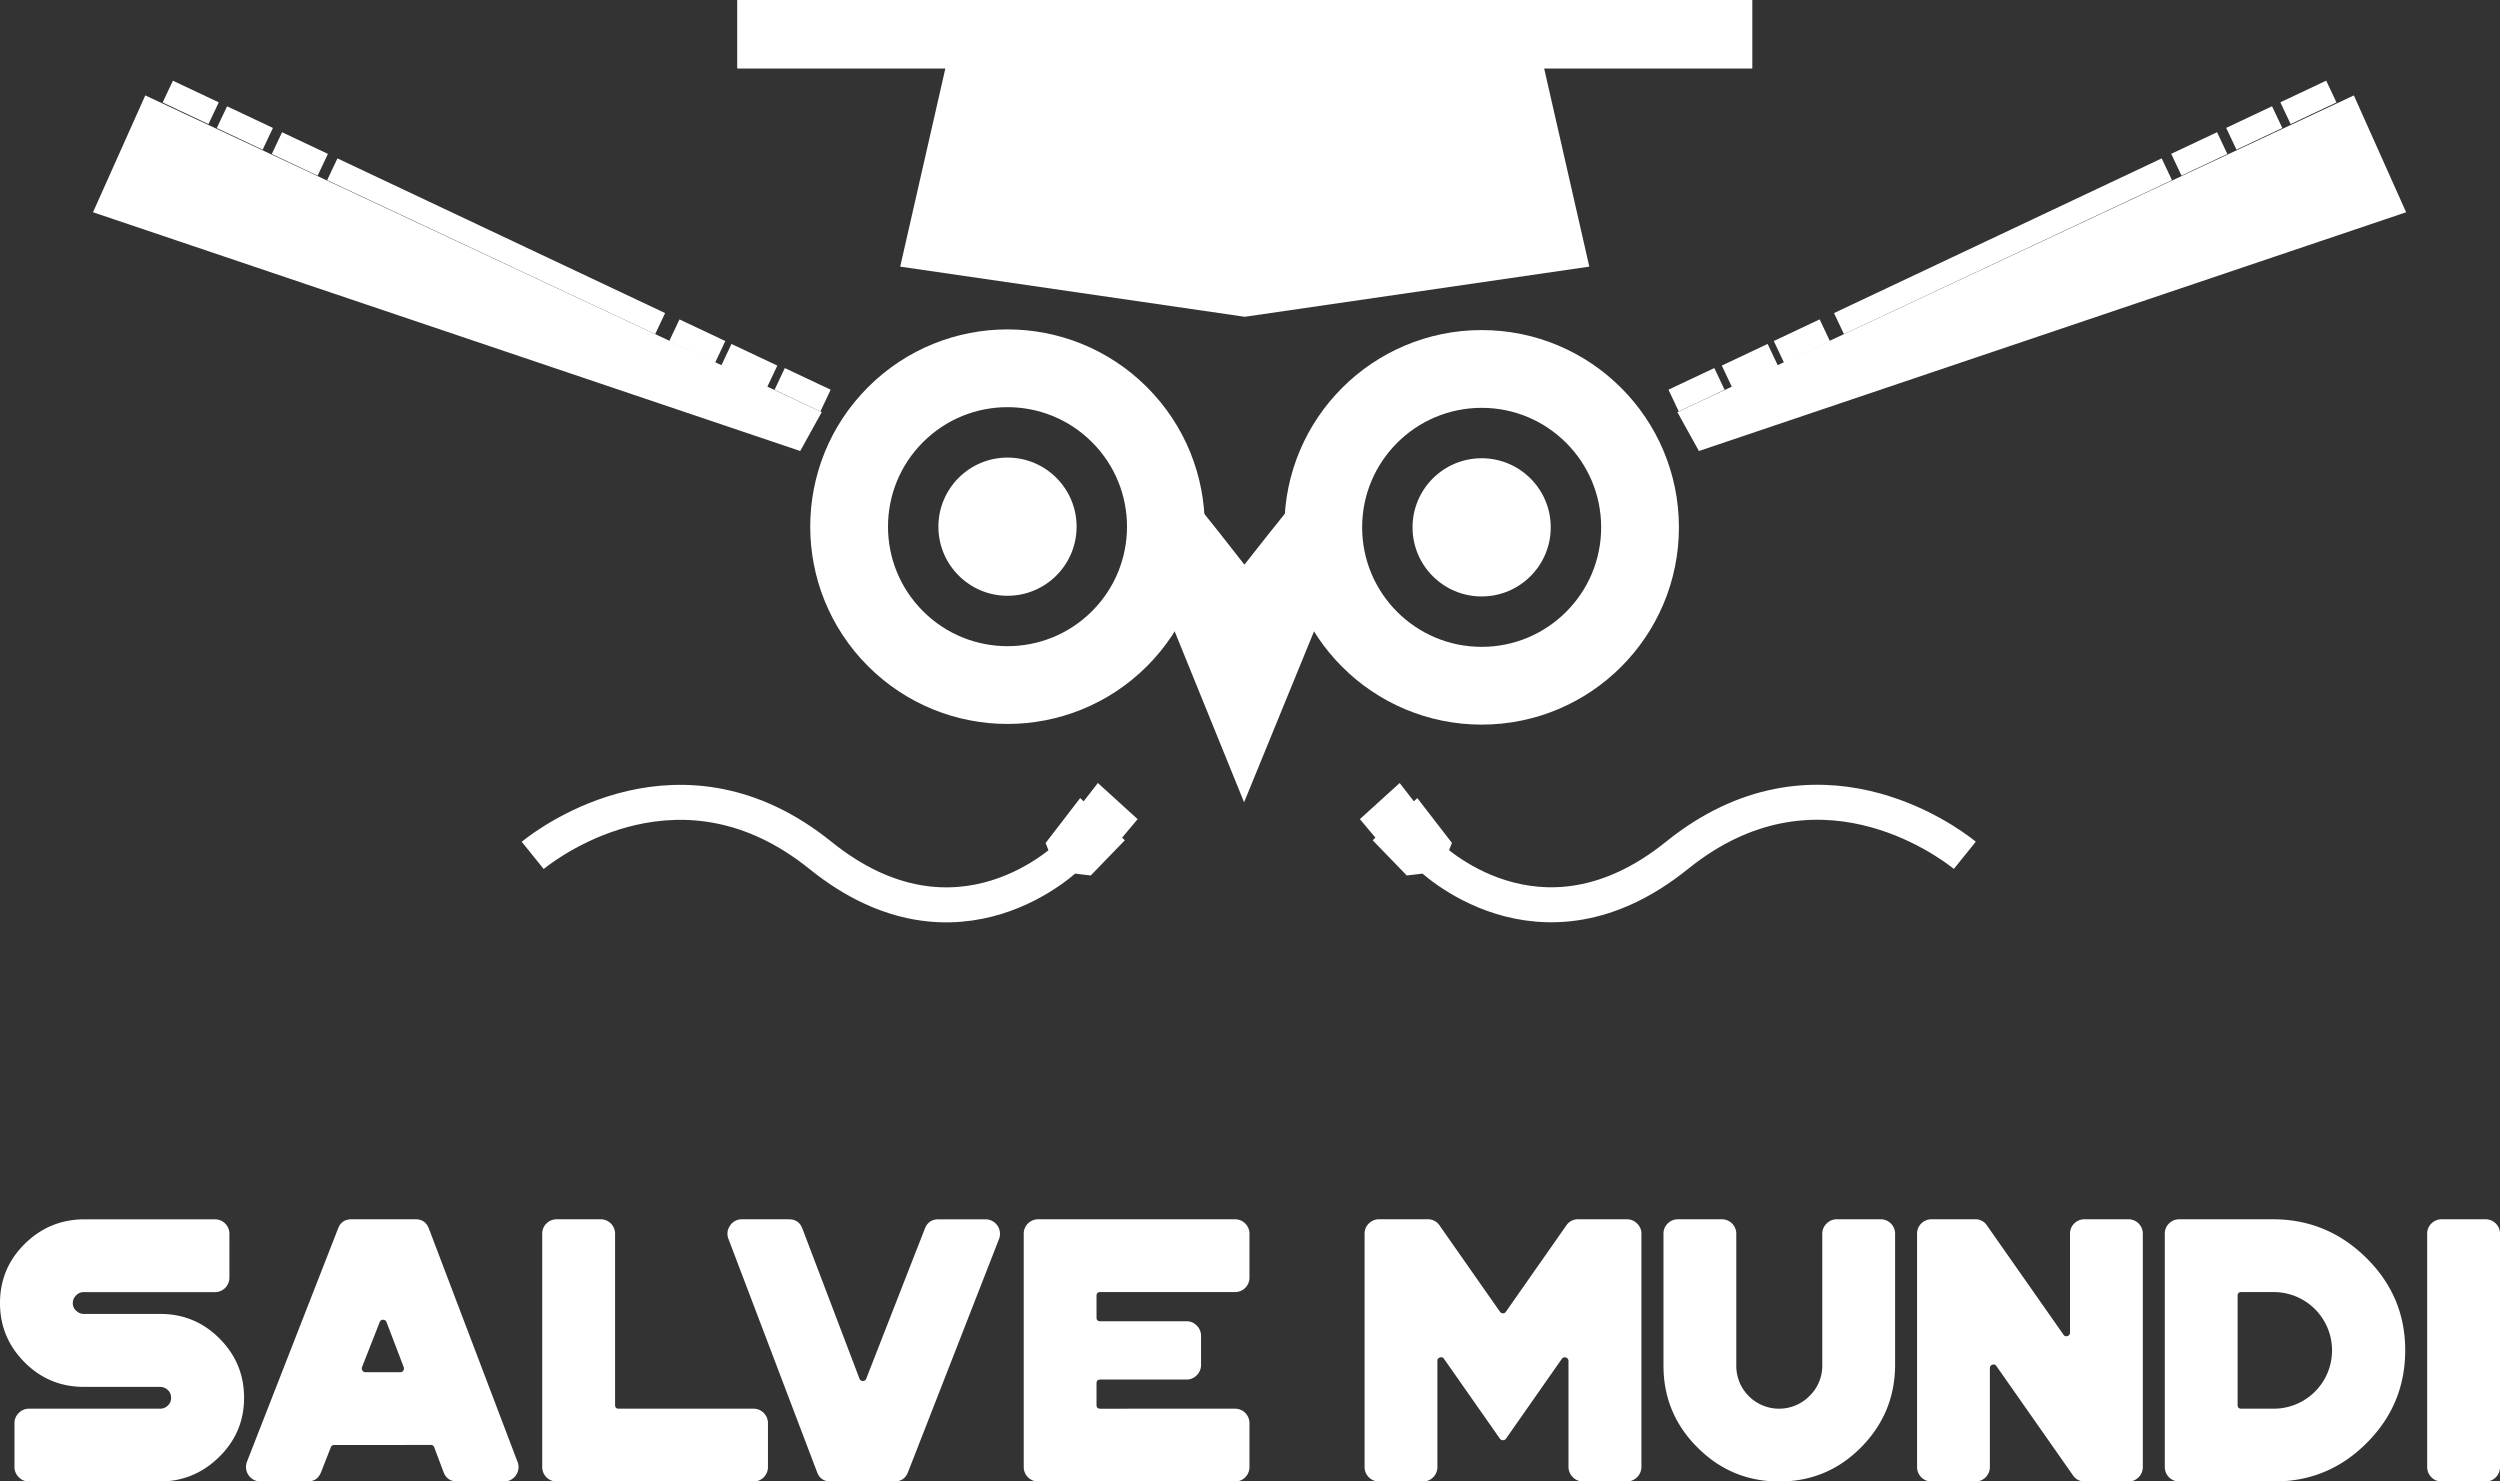 <svg id="Laag_1" data-name="Laag 1" xmlns="http://www.w3.org/2000/svg" viewBox="0 0 2414.32 1430.72"><rect x="0" y="0" width="2414.32" height="1430.72" fill="#333333" stroke="none"/><defs><style>.cls-1{fill:#fff}.cls-2,.cls-3,.cls-4{fill:none;stroke:#fff;stroke-miterlimit:10}.cls-2{stroke-width:75.1px}.cls-3{stroke-width:33.8px}.cls-4{stroke-width:32.48px}</style></defs><path class="cls-1" d="M1339.06 387c-23.25 12.48-124.89 142.4-137.29 158.31-12.35-15.95-113.62-146.15-136.84-158.7-12.77-6.9 34.24 26.3 49.22 77.11 14 47.61-4.3 112.84-4.3 112.84 8.23-14.52 11.09 0 11.09 0l79.51 195.77 1 2.46 1-2.46 80-195.54s2.91-14.53 11.1 0c0 0-20.09-58.08-6.77-101.82 16.51-53.97 65.97-95.3 52.28-87.97z"/><circle class="cls-1" cx="972.97" cy="508.63" r="66.73"/><circle class="cls-1" cx="1430.86" cy="509.27" r="66.73"/><circle class="cls-2" cx="972.98" cy="508.63" r="152.96" transform="rotate(-45 972.972 508.632)"/><circle class="cls-2" cx="1430.87" cy="509.27" r="152.96"/><path class="cls-1" d="M772.79 435.55L793.58 397.99 140.3 92.14 89.82 204.98 772.79 435.55z"/><path class="cls-1" transform="rotate(-64.73 184.157 98.908)" d="M172.53 74.43H195.78V123.39H172.53z"/><path class="cls-1" transform="rotate(-64.73 236.473 123.616)" d="M224.85 99.13H248.1V148.09H224.85z"/><path class="cls-1" transform="rotate(-64.73 289.56 148.678)" d="M277.94 124.2H301.19V173.16H277.94z"/><path class="cls-1" transform="rotate(-64.73 673.362 329.418)" d="M661.73 304.94H684.98V353.9H661.73z"/><path class="cls-1" transform="rotate(-64.73 723.58 353.127)" d="M711.95 328.65H735.2V377.61H711.95z"/><path class="cls-1" transform="rotate(-64.73 775.09 376.417)" d="M763.46 351.94H786.71V400.9H763.46z"/><path class="cls-1" d="M632.71 322.68L315.94 173.99 325.87 152.96 642.31 302.35 632.71 322.68z"/><path class="cls-1" d="M1640.68 435.55L1619.89 397.99 2273.18 92.14 2323.66 204.98 1640.68 435.55z"/><path class="cls-1" transform="rotate(-25.27 2229.292 98.855)" d="M2204.82 87.24H2253.78V110.49H2204.82z"/><path class="cls-1" transform="rotate(-25.27 2176.997 123.558)" d="M2152.51 111.94H2201.47V135.19H2152.51z"/><path class="cls-1" transform="rotate(-25.27 2123.896 148.62)" d="M2099.42 137.01H2148.38V160.26H2099.42z"/><path class="cls-1" transform="rotate(-25.27 1740.115 329.406)" d="M1715.64 317.77H1764.6V341.02H1715.64z"/><path class="cls-1" transform="rotate(-25.27 1689.897 353.1)" d="M1665.42 341.47H1714.38V364.72H1665.42z"/><path class="cls-1" transform="rotate(-25.27 1638.388 376.387)" d="M1613.91 364.76H1662.87V388.01H1613.91z"/><path class="cls-1" d="M1780.76 322.68L2097.53 173.99 2087.6 152.96 1771.16 302.35 1780.76 322.68z"/><path class="cls-3" d="M1032.61 826l14.44 1.71 15.21-15.71-17.11-16.16-16.15 21 3.62 9.22s-106.91 107.53-240.28 0-259.77-14.62-277.9 0"/><path class="cls-4" d="M1064.34 806.68L1076.16 792.59 1062.31 780 1051.23 794.29"/><path class="cls-3" d="M1379.32 826l-14.44 1.71-15.21-15.71 17.11-16.16 16.16 20.92-3.62 9.22s106.91 107.53 240.28 0 259.77-14.62 277.9 0"/><path class="cls-4" d="M1347.58 806.68L1335.76 792.59 1349.62 780 1360.7 794.29"/><path class="cls-1" d="M1692.26 0L1202.09 0 711.93 0 711.93 66.16 912.94 66.16 869.35 257.49 1202.09 305.93 1534.84 257.49 1491.25 66.16 1692.26 66.16 1692.26 0z"/><path class="cls-1" d="M80.93 1339.34q-33.65 0-57.37-23.91T0 1257.89q.17-33.47 24.26-57 23.91-23.37 57.55-23.37h125.73a13.91 13.91 0 0 1 14 13.82v42.5a13.91 13.91 0 0 1-13.82 14H80.93a9.76 9.76 0 0 0-7.61 3.36 10 10 0 0 0-3 7.79 9.42 9.42 0 0 0 3.54 7.08 10.41 10.41 0 0 0 7.44 2.83h73.49q33.65 0 57.37 23.91t23.55 57.55q-.18 33.29-24.26 56.84t-57.55 23.55H28.16a13.49 13.49 0 0 1-9.92-4.07 13.59 13.59 0 0 1-4.25-9.92v-42.36a13.23 13.23 0 0 1 4.25-9.92 13.49 13.49 0 0 1 9.92-4.07h126.61a10.13 10.13 0 0 0 7.61-3.36 9.49 9.49 0 0 0 2.83-7.79 9.66 9.66 0 0 0-3.36-7.08 10.87 10.87 0 0 0-7.44-2.83zm241.71 56.14a3.2 3.2 0 0 0-3.19 2.3l-9.39 23.91q-3.54 9-13.1 9h-45.33a14 14 0 0 1-13.1-19.12l88-225.25q3.36-8.85 13.1-8.85h61.45q9.74 0 13.1 9l85.53 225.07a13.69 13.69 0 0 1-1.42 13.1 13.55 13.55 0 0 1-11.69 6h-45.14q-9.73 0-13.1-9l-9-23.91a3.33 3.33 0 0 0-3.36-2.3zm50.65-118.64a3.33 3.33 0 0 0-3.36-2.3 3.19 3.19 0 0 0-3.19 2.13l-17.18 43.74a3.42 3.42 0 0 0 .53 3.19 3 3 0 0 0 2.83 1.59h33.65a3.35 3.35 0 0 0 2.83-1.42 3.83 3.83 0 0 0 .53-3.36zm354.34 83.57a13.91 13.91 0 0 1 14 13.82v42.5a13.87 13.87 0 0 1-4.07 9.92 13.49 13.49 0 0 1-9.92 4.07h-190a13.91 13.91 0 0 1-14-13.82v-225.42a13.49 13.49 0 0 1 4.07-9.92 13.87 13.87 0 0 1 9.92-4.07H580a13.91 13.91 0 0 1 14 13.82v165.57q0 3.54 3.54 3.54zm149.27 61.27q-3.54 9-13.1 9h-61.62q-9.73 0-13.1-9l-85.53-225.07a13.42 13.42 0 0 1 1.59-13.1 13.12 13.12 0 0 1 11.51-6h45.15q9.74 0 13.1 9l55.1 144.86a3.33 3.33 0 0 0 3.36 2.3 3.22 3.22 0 0 0 3.19-2.3l56.67-145q3.54-8.85 13.1-8.85h45.33a14 14 0 0 1 13.1 19.12zm315.74-61.27a13.91 13.91 0 0 1 14 13.82v42.5a13.87 13.87 0 0 1-4.07 9.92 13.49 13.49 0 0 1-9.92 4.07h-190a13.91 13.91 0 0 1-14-13.82v-225.42a13.49 13.49 0 0 1 4.07-9.92 13.87 13.87 0 0 1 9.92-4.07h190a13.91 13.91 0 0 1 14 13.82v42.5a13.91 13.91 0 0 1-13.82 14h-130.34q-3.54 0-3.54 3.54v21.07q0 3.54 3.54 3.54h83.23a13.49 13.49 0 0 1 9.92 4.07 13.76 13.76 0 0 1 4.25 10.09v28a13.76 13.76 0 0 1-4.25 10.09 13.49 13.49 0 0 1-9.92 4.07h-83.23q-3.54 0-3.54 3.54v21.07q0 3.54 3.54 3.54zm201.87-48.16a3 3 0 0 0-3.9-1.24 3.06 3.06 0 0 0-2.48 3.19v102.53a13.87 13.87 0 0 1-4.07 9.92 13.49 13.49 0 0 1-9.92 4.07h-42.32a13.91 13.91 0 0 1-14-13.82v-225.42a13.49 13.49 0 0 1 4.07-9.92 13.87 13.87 0 0 1 9.92-4.07h46.93a13.38 13.38 0 0 1 11.51 6l58.26 83.23a3.41 3.41 0 0 0 3 1.59 3.25 3.25 0 0 0 2.83-1.59l58.26-83.23a13.38 13.38 0 0 1 11.51-6H1571a13.49 13.49 0 0 1 9.92 4.07 13.23 13.23 0 0 1 4.25 9.92v225.25a14.21 14.21 0 0 1-14.17 14h-42.1a14.21 14.21 0 0 1-14.17-14V1314.2a3.55 3.55 0 0 0-6.38-2l-54 77.21a3.38 3.38 0 0 1-2.83 1.42 3.53 3.53 0 0 1-3-1.42zm324.23 118.47q-46.4.16-79.33-32.76-32.94-32.76-32.94-79.16v-127.32a13.49 13.49 0 0 1 4.07-9.92 13.87 13.87 0 0 1 9.92-4.07h42.32a13.91 13.91 0 0 1 14 13.82v127.49a41.33 41.33 0 0 0 71.19 28.86 40.68 40.68 0 0 0 11.86-29.4v-126.78a13.23 13.23 0 0 1 4.25-9.92 13.49 13.49 0 0 1 9.92-4.07h42.15a13.9 13.9 0 0 1 14 13.8v126.46q0 46.57-32.58 79.69t-78.83 33.28zm209.31-111.39a3.22 3.22 0 0 0-3.9-1.42 3.33 3.33 0 0 0-2.48 3.36v95.45a13.87 13.87 0 0 1-4.07 9.92 13.49 13.49 0 0 1-9.92 4.07h-42.32a13.91 13.91 0 0 1-14-13.82v-225.41a13.49 13.49 0 0 1 4.07-9.92 13.87 13.87 0 0 1 9.92-4.07h42a13.12 13.12 0 0 1 11.51 6l73.84 105.36a3.22 3.22 0 0 0 3.9 1.42 3.33 3.33 0 0 0 2.48-3.36v-95.45a13.49 13.49 0 0 1 4.07-9.92 14.1 14.1 0 0 1 10.09-4.07h42.14a13.91 13.91 0 0 1 14 13.82v225.43a13.87 13.87 0 0 1-4.07 9.92 13.49 13.49 0 0 1-9.92 4.07h-42a13.37 13.37 0 0 1-11.51-6zm394.72-15.23q0 52.25-37.19 89.43-37 37.18-89.43 37.19h-91.55a13.91 13.91 0 0 1-14-13.82v-225.42a13.49 13.49 0 0 1 4.07-9.92 13.87 13.87 0 0 1 9.92-4.07h90.49q52.23 0 90 37.19t37.69 89.42zm-158.31-56.31q-3.54 0-3.54 3.54v105.54q0 3.54 3.54 3.54h31.7a56.31 56.31 0 1 0-.69-112.62zm235.87-70.3a13.91 13.91 0 0 1 14 13.82v225.43a13.87 13.87 0 0 1-4.07 9.92 13.49 13.49 0 0 1-9.92 4.07H2358a13.91 13.91 0 0 1-14-13.82v-225.43a13.49 13.49 0 0 1 4.07-9.92 13.87 13.87 0 0 1 9.92-4.07z"/></svg>
